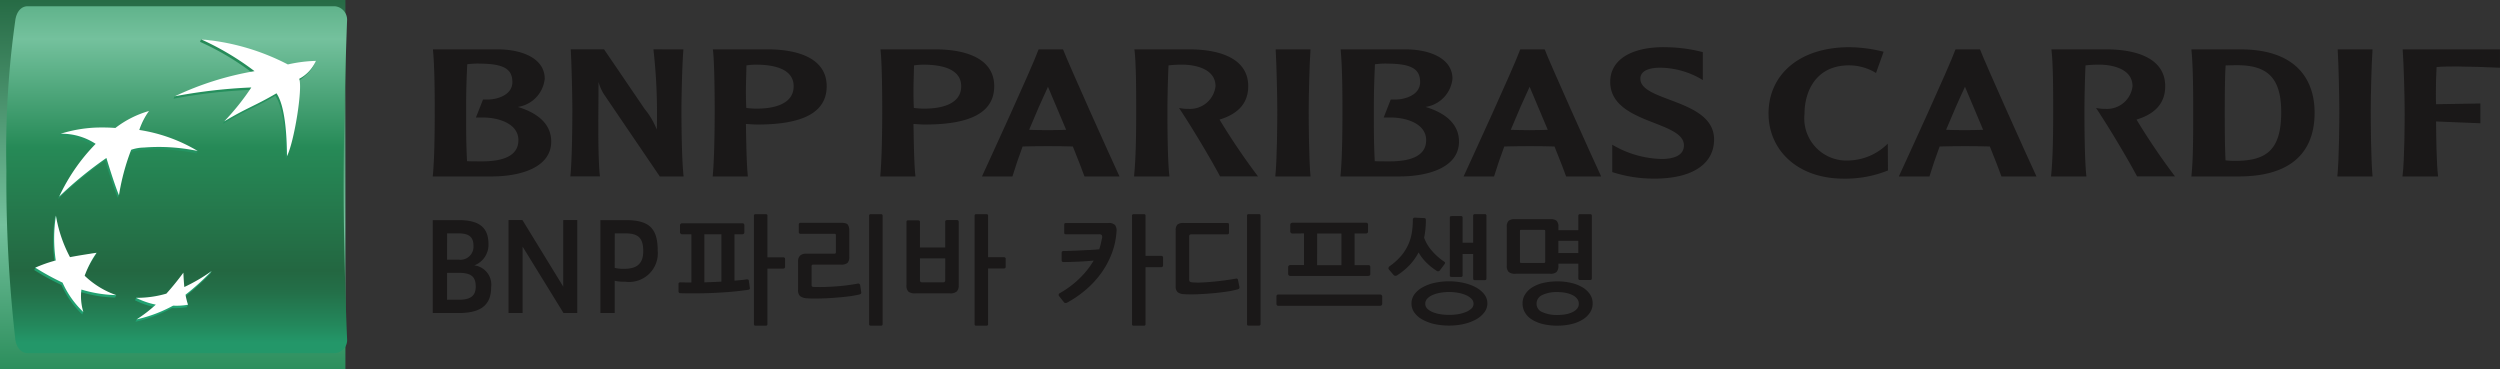 <svg xmlns="http://www.w3.org/2000/svg" xmlns:xlink="http://www.w3.org/1999/xlink" width="209.893" height="31" viewBox="0 0 209.893 31">
  <rect x="0" y="0" width="209.893" height="31" fill="#333333" stroke="none"/>
  <defs>
    <linearGradient id="linear-gradient" x1="0.5" y1="-0.025" x2="0.5" y2="1.031" gradientUnits="objectBoundingBox">
      <stop offset="0" stop-color="#236741"/>
      <stop offset="0.6" stop-color="#74c19d"/>
      <stop offset="1" stop-color="#268a57"/>
    </linearGradient>
    <linearGradient id="linear-gradient-2" x1="0.5" y1="-0.28" x2="0.5" y2="0.969" gradientUnits="objectBoundingBox">
      <stop offset="0" stop-color="#268a57"/>
      <stop offset="0.3" stop-color="#74c19d"/>
      <stop offset="0.55" stop-color="#268a57"/>
      <stop offset="0.835" stop-color="#236741"/>
      <stop offset="0.883" stop-color="#236f48"/>
      <stop offset="0.961" stop-color="#23885c"/>
      <stop offset="1" stop-color="#239769"/>
    </linearGradient>
    <linearGradient id="linear-gradient-3" x1="0.5" y1="2.264" x2="0.5" y2="-0.019" gradientUnits="objectBoundingBox">
      <stop offset="0" stop-color="#21a373"/>
      <stop offset="1" stop-color="#268a57"/>
    </linearGradient>
    <linearGradient id="linear-gradient-4" x1="0.5" y1="1.051" x2="0.5" y2="-1.704" xlink:href="#linear-gradient-3"/>
    <linearGradient id="linear-gradient-5" x1="0.5" y1="2.327" x2="0.5" y2="-0.841" xlink:href="#linear-gradient-3"/>
    <linearGradient id="linear-gradient-6" x1="0.5" y1="0.953" x2="0.5" y2="-4.407" xlink:href="#linear-gradient-3"/>
  </defs>
  <g id="icon_bnp_logo" transform="translate(-11.166 -11.338)">
    <g id="Calque_1" data-name="Calque 1" transform="translate(11.166 11.338)">
      <g id="그룹_8" data-name="그룹 8" transform="translate(0 0)">
        <g id="그룹_7" data-name="그룹 7">
          <g id="그룹_6" data-name="그룹 6">
            <g id="그룹_5" data-name="그룹 5">
              <g id="그룹_4" data-name="그룹 4">
                <rect id="사각형_3" data-name="사각형 3" width="29" height="31" fill="url(#linear-gradient)"/>
                <path id="패스_3" data-name="패스 3" d="M40.3,27.108c0,6.4.288,12.955.288,12.955a1.1,1.1,0,0,1-1.045,1.2H13.773c-.577,0-.975-.529-1.044-1.2a118.677,118.677,0,0,1-.744-14.147,77.882,77.882,0,0,1,.744-12.574c.089-.7.467-1.206,1.044-1.206H39.542a1.133,1.133,0,0,1,1.045,1.206S40.3,20.708,40.3,27.108Z" transform="translate(-11.448 -11.612)" fill="url(#linear-gradient-2)"/>
                <g id="그룹_3" data-name="그룹 3" transform="translate(2.872 3.304)">
                  <g id="그룹_1" data-name="그룹 1">
                    <path id="패스_4" data-name="패스 4" d="M41.912,21.107c-1.841,1.078-2.4,1.165-4.4,2.364l.1-.222A20.636,20.636,0,0,0,39.8,20.613a44.874,44.874,0,0,0-6.437.742h0l.1-.205a27.4,27.4,0,0,1,6.6-1.9,22.539,22.539,0,0,0-4.479-2.672h0l.095-.207a21.387,21.387,0,0,1,7.185,2.315,11.4,11.4,0,0,1,2.341-.307s-.165.675-1.386,1.514h0c.3.811-.426,5.3-1.025,6.491h0C42.774,24.506,42.607,22.136,41.912,21.107Z" transform="translate(-21.665 -16.371)" fill="url(#linear-gradient-3)"/>
                    <path id="패스_5" data-name="패스 5" d="M22.336,44.5l.093-.207a7.838,7.838,0,0,1-2.747-1.424h0a8.1,8.1,0,0,1,1-1.921h0l.1-.21c-.84.127-1.6.435-2.328.576h0a13.834,13.834,0,0,1-1.085-3.7l-.095.209h0a12.584,12.584,0,0,0-.014,3.762h0a13.98,13.98,0,0,0-1.623.4l-.094.205h0a21.037,21.037,0,0,0,2.287,1.255h0a7.814,7.814,0,0,0,1.741,2.467h0l.1-.208a4.473,4.473,0,0,1-.255-1.674h0A10.89,10.89,0,0,0,22.336,44.5Z" transform="translate(-15.541 -22.821)" fill="url(#linear-gradient-4)"/>
                    <path id="패스_6" data-name="패스 6" d="M26.094,25.326a10.806,10.806,0,0,0-.708,1.623h-.074a16.366,16.366,0,0,1,5,1.558l-.1.2h0a16.09,16.09,0,0,0-4.519-.291h0a3.237,3.237,0,0,0-1.064.195h0a17.173,17.173,0,0,0-.931,3.61l-.1.209h0c-.436-1.046-1.063-3.134-1.063-3.134h0a32.2,32.2,0,0,0-3.963,3.237h0a15.986,15.986,0,0,1,3.064-4.427h0a5.236,5.236,0,0,0-2.935-.849h0l.094-.2a15.646,15.646,0,0,1,2.828-.305h0a14.622,14.622,0,0,1,1.669.028h0A8.32,8.32,0,0,1,26.094,25.326Z" transform="translate(-16.585 -19.128)" fill="url(#linear-gradient-5)"/>
                    <path id="패스_7" data-name="패스 7" d="M32.4,45.051c-.481.652-.893,1.166-1.422,1.762h0a10.812,10.812,0,0,1-2.448.145l-.095.207h0a6.3,6.3,0,0,0,1.648.569h0a12.463,12.463,0,0,1-1.512,1.034l-.1.2h0a11.834,11.834,0,0,0,3.067-1.154h0a5.437,5.437,0,0,0,1.243-.074h0s.1-.213.1-.207c-.06-.211-.246-.339-.3-.632h0a21.647,21.647,0,0,0,2.19-1.988h0l.1-.209a18.584,18.584,0,0,1-2.389,1.548h0C32.444,45.852,32.418,45.508,32.4,45.051Z" transform="translate(-19.971 -25.257)" fill="url(#linear-gradient-6)"/>
                  </g>
                  <g id="그룹_2" data-name="그룹 2" transform="translate(0.094)">
                    <path id="패스_8" data-name="패스 8" d="M42.059,20.9c-1.837,1.079-2.4,1.17-4.4,2.366a20.377,20.377,0,0,0,2.287-2.856,44.347,44.347,0,0,0-6.43.742h0a25.629,25.629,0,0,1,6.7-2.111,23.046,23.046,0,0,0-4.483-2.668h0a19.221,19.221,0,0,1,7.281,2.105,11.982,11.982,0,0,1,2.353-.3h0a3.1,3.1,0,0,1-1.4,1.505h0c.305.817-.424,5.3-1.025,6.491h0C42.926,24.3,42.762,21.928,42.059,20.9Z" transform="translate(-21.812 -16.371)" fill="#fff"/>
                    <path id="패스_9" data-name="패스 9" d="M22.479,44.295a7.312,7.312,0,0,1-2.654-1.629h0a8.286,8.286,0,0,1,1-1.926h0c-.859.128-1.491.226-2.23.366h0a11.444,11.444,0,0,1-1.182-3.486h0a12.625,12.625,0,0,0-.014,3.765h0a11.06,11.06,0,0,0-1.718.605h0a21.3,21.3,0,0,0,2.288,1.255h0a7.809,7.809,0,0,0,1.742,2.464h0a4.589,4.589,0,0,1-.158-1.882h0A10.89,10.89,0,0,0,22.479,44.295Z" transform="translate(-15.684 -22.821)" fill="#fff"/>
                    <path id="패스_10" data-name="패스 10" d="M26.276,25.055h0a6.114,6.114,0,0,0-.815,1.593h0a13.539,13.539,0,0,1,4.905,1.766h0a15.881,15.881,0,0,0-4.522-.289h0a3.421,3.421,0,0,0-1.063.187h0a18.8,18.8,0,0,0-1.027,3.822h0C23.322,31.089,22.7,29,22.7,29h0a32.019,32.019,0,0,0-3.961,3.239h0a15.787,15.787,0,0,1,3.059-4.424h0a5.205,5.205,0,0,0-2.937-.85h0a11.467,11.467,0,0,1,2.922-.515h0a15.21,15.21,0,0,1,1.672.03h0A8.367,8.367,0,0,1,26.276,25.055Z" transform="translate(-16.732 -19.041)" fill="#fff"/>
                    <path id="패스_11" data-name="패스 11" d="M32.543,44.846a22.619,22.619,0,0,1-1.426,1.759h0a8.79,8.79,0,0,1-2.54.352h0a6.413,6.413,0,0,0,1.652.572h0a11.549,11.549,0,0,1-1.61,1.239h0a11.788,11.788,0,0,0,3.064-1.154h0a5.573,5.573,0,0,0,1.247-.077h0a6.936,6.936,0,0,1-.207-.84h0a20.773,20.773,0,0,0,2.194-1.988h0a14.791,14.791,0,0,1-2.294,1.341h0C32.586,45.645,32.564,45.3,32.543,44.846Z" transform="translate(-20.114 -25.257)" fill="#fff"/>
                  </g>
                </g>
              </g>
            </g>
          </g>
        </g>
      </g>
    </g>
    <g id="noms" transform="translate(47.498 15.301)">
      <g id="그룹_10" data-name="그룹 10" transform="translate(0)">
        <path id="패스_12" data-name="패스 12" d="M73.564,17.654c1.906,0,3.917.7,3.917,2.469a2.669,2.669,0,0,1-2.255,2.363c1.844.563,2.8,1.554,2.8,2.91,0,2.164-2.56,2.926-5,2.926H68.079c.137-1.4.167-3.414.167-5.592,0-1.464-.015-3.674-.152-5.075Zm-1.645,1.189a7.351,7.351,0,0,0-.945.061c-.061,1.417-.092,2.179-.092,3.825,0,1.934,0,2.743.076,4.312.35.016.915.016,1.234.016,2.058,0,3.079-.6,3.079-1.783,0-1.4-1.692-1.9-2.972-1.9h-.595l.595-1.508h.366c.868,0,2.1-.4,2.1-1.464,0-1.128-.761-1.554-2.849-1.554" transform="translate(-68.079 -17.471)" fill="#1a1818"/>
        <path id="패스_13" data-name="패스 13" d="M95.174,17.654c-.106,1.22-.167,4.039-.167,5.075,0,.945.015,4.114.182,5.593h-2L88.622,21.6a3.718,3.718,0,0,1-.563-1.173h-.015c0,1.631-.017,2.437-.017,3.886,0,1.31.032,3.184.138,4.007H85.681c.152-1.479.167-4.648.167-5.593,0-1.036-.061-3.855-.137-5.075h2.8l3.414,5.015a6.345,6.345,0,0,1,1,1.691h.014c.016-.306.016-.7.016-1.113a47.37,47.37,0,0,0-.3-5.593Z" transform="translate(-74.127 -17.471)" fill="#1a1818"/>
        <path id="패스_14" data-name="패스 14" d="M108.548,17.654c2.24,0,4.907.625,4.907,3.094,0,2.148-1.906,3.215-5.806,3.215-.427,0-.839-.047-.976-.047.031,1.434.046,3.324.167,4.405h-2.955c.137-1.479.167-3.9.167-5.593,0-1.6-.031-4.16-.152-5.075ZM106.719,19c-.015.747-.046,1.524-.046,2.209,0,.534.015.991.031,1.357a5.5,5.5,0,0,0,.945.06c1.279,0,3.033-.335,3.033-1.874,0-1.524-1.783-1.814-3.155-1.814a5.168,5.168,0,0,0-.808.061" transform="translate(-80.381 -17.471)" fill="#1a1818"/>
        <path id="패스_15" data-name="패스 15" d="M129.979,17.654c2.24,0,4.906.625,4.906,3.094,0,2.148-1.9,3.215-5.805,3.215-.425,0-.838-.047-.975-.047.03,1.434.045,3.324.167,4.405h-2.956c.137-1.479.167-3.9.167-5.593,0-1.6-.03-4.16-.152-5.075ZM128.15,19c-.014.747-.045,1.524-.045,2.209,0,.534.014.991.03,1.357a5.5,5.5,0,0,0,.945.06c1.279,0,3.033-.335,3.033-1.874,0-1.524-1.784-1.814-3.155-1.814a5.2,5.2,0,0,0-.809.061" transform="translate(-87.745 -17.471)" fill="#1a1818"/>
        <path id="패스_16" data-name="패스 16" d="M145.131,17.655c.411,1.1,3.917,8.9,4.738,10.667H146.93c-.169-.487-.519-1.371-.977-2.515-.609-.016-1.233-.03-2.1-.03-.807,0-1.417.014-2.118.03-.334.9-.609,1.722-.853,2.515h-2.56c.609-1.327,4.191-9.1,4.755-10.667Zm.259,6.752-1.525-3.612c-.486,1.035-1.02,2.255-1.583,3.612.457.014,1.081.03,1.583.03s1.006-.016,1.525-.03" transform="translate(-92.212 -17.471)" fill="#1a1818"/>
        <path id="패스_17" data-name="패스 17" d="M162.455,17.654c2.241,0,4.909.625,4.909,3.094,0,1.387-.809,2.316-2.408,2.8a55.453,55.453,0,0,0,3.23,4.771H165c-.7-1.327-2.287-4.007-3.445-5.746a3.819,3.819,0,0,0,.824.077,2.155,2.155,0,0,0,2.239-1.9c0-1.539-1.859-1.814-2.788-1.814a9.862,9.862,0,0,0-1.158.061c-.062,1.325-.092,2.987-.092,3.733,0,.945,0,4.1.167,5.593h-2.97c.15-1.479.181-3.383.181-5.593,0-1.859-.014-4.084-.152-5.075Z" transform="translate(-98.898 -17.471)" fill="#1a1818"/>
        <path id="패스_18" data-name="패스 18" d="M178.8,17.654c-.091,1.235-.152,4.039-.152,5.091,0,.929.014,4.1.152,5.577h-2.956c.153-1.479.167-4.648.167-5.577,0-1.036-.062-3.856-.137-5.091Z" transform="translate(-105.105 -17.471)" fill="#1a1818"/>
        <path id="패스_19" data-name="패스 19" d="M189.664,17.654c1.906,0,3.918.7,3.918,2.469a2.67,2.67,0,0,1-2.257,2.363c1.845.563,2.805,1.554,2.805,2.91,0,2.164-2.561,2.926-5,2.926h-4.953c.137-1.4.169-3.414.169-5.592,0-1.464-.016-3.674-.154-5.075Zm-1.646,1.189a7.355,7.355,0,0,0-.943.061c-.06,1.417-.093,2.179-.093,3.825,0,1.934,0,2.743.076,4.312.352.016.916.016,1.235.016,2.059,0,3.08-.6,3.08-1.783,0-1.4-1.692-1.9-2.974-1.9h-.592l.592-1.508h.368c.868,0,2.1-.4,2.1-1.464,0-1.128-.76-1.554-2.85-1.554" transform="translate(-107.969 -17.471)" fill="#1a1818"/>
        <path id="패스_20" data-name="패스 20" d="M206.736,17.655c.41,1.1,3.916,8.9,4.738,10.667h-2.939c-.169-.487-.519-1.371-.977-2.515-.608-.016-1.233-.03-2.1-.03-.808,0-1.417.014-2.117.03-.337.9-.612,1.722-.857,2.515h-2.557c.608-1.327,4.19-9.1,4.755-10.667Zm.257,6.752-1.523-3.612c-.487,1.035-1.022,2.255-1.583,3.612.456.014,1.08.03,1.583.03.487,0,1.006-.016,1.523-.03" transform="translate(-113.379 -17.471)" fill="#1a1818"/>
        <path id="패스_21" data-name="패스 21" d="M223.178,17.375a12.856,12.856,0,0,1,3.277.413v2.345a6.968,6.968,0,0,0-3.581-1.036c-.945,0-1.661.26-1.661.929,0,1.936,6.189,1.707,6.189,5.091,0,2.087-1.86,3.291-5,3.291a11.29,11.29,0,0,1-3.551-.549v-2.3a8.486,8.486,0,0,0,4.145,1.2c1.068,0,1.875-.32,1.875-1.143,0-2.088-6.188-1.782-6.188-5.333,0-1.875,1.8-2.912,4.494-2.912" transform="translate(-119.825 -17.375)" fill="#1a1818"/>
        <path id="패스_22" data-name="패스 22" d="M247.955,19.54a4.365,4.365,0,0,0-2.273-.641c-2.773,0-3.731,2.194-3.731,4.07a3.542,3.542,0,0,0,3.747,3.916,4.8,4.8,0,0,0,3.246-1.417l.014,2.256a9.523,9.523,0,0,1-3.734.686c-3.87,0-6.293-2.408-6.293-5.471,0-3.232,2.56-5.564,6.782-5.564a12.1,12.1,0,0,1,2.88.381Z" transform="translate(-126.782 -17.375)" fill="#1a1818"/>
        <path id="패스_23" data-name="패스 23" d="M262.415,17.655c.411,1.1,3.917,8.9,4.74,10.667h-2.939c-.169-.487-.518-1.371-.976-2.515-.609-.016-1.235-.03-2.1-.03-.809,0-1.417.014-2.116.03-.337.9-.61,1.722-.854,2.515H255.6c.61-1.327,4.19-9.1,4.756-10.667Zm.261,6.752-1.523-3.612c-.489,1.035-1.023,2.255-1.586,3.612.456.014,1.082.03,1.586.03.487,0,1-.016,1.523-.03" transform="translate(-132.51 -17.471)" fill="#1a1818"/>
        <path id="패스_24" data-name="패스 24" d="M279.74,17.654c2.24,0,4.908.625,4.908,3.094,0,1.387-.808,2.316-2.408,2.8a55.452,55.452,0,0,0,3.231,4.771h-3.186c-.7-1.327-2.284-4.007-3.444-5.746a3.8,3.8,0,0,0,.822.077,2.156,2.156,0,0,0,2.241-1.9c0-1.539-1.858-1.814-2.787-1.814a9.848,9.848,0,0,0-1.159.061c-.063,1.325-.091,2.987-.091,3.733,0,.945,0,4.1.165,5.593h-2.971c.153-1.479.182-3.383.182-5.593,0-1.859-.014-4.084-.153-5.075Z" transform="translate(-139.195 -17.471)" fill="#1a1818"/>
        <path id="패스_25" data-name="패스 25" d="M297.142,17.654c4.5,0,6.216,2.362,6.216,5.32,0,3.046-1.675,5.348-6.383,5.348h-3.963c.154-1.433.154-3.4.154-5.577,0-1.036,0-3.7-.154-5.091ZM295.891,19c-.06.7-.074,2.513-.074,3.749,0,1.552,0,2.773.062,4.221a6.78,6.78,0,0,0,.76.046c2.576,0,3.917-.808,3.917-4.085,0-3.125-1.372-4.007-3.979-3.946Z" transform="translate(-145.363 -17.471)" fill="#1a1818"/>
        <path id="패스_26" data-name="패스 26" d="M314.638,17.654c-.092,1.235-.152,4.039-.152,5.091,0,.929.014,4.1.152,5.577h-2.956c.151-1.479.166-4.648.166-5.577,0-1.036-.06-3.856-.137-5.091Z" transform="translate(-151.777 -17.471)" fill="#1a1818"/>
        <path id="패스_27" data-name="패스 27" d="M328.2,17.654v1.54c-.839-.046-2.927-.106-3.628-.106-.518,0-1.1,0-1.692.046-.045.654-.06,1.478-.06,2.194,0,.349,0,.67.015.929l3.719-.061v1.661l-3.719-.152c.016,1.357.031,3.46.168,4.618h-2.987c.182-1.479.182-4.648.182-5.577,0-1.036-.074-3.856-.167-5.091Z" transform="translate(-154.642 -17.471)" fill="#1a1818"/>
        <g id="그룹_9" data-name="그룹 9" transform="translate(0 14.022)">
          <path id="패스_28" data-name="패스 28" d="M99.66,43.159c.158.007.316.01.473.01h.464V39.127h-.789a.176.176,0,0,1-.109-.049.144.144,0,0,1-.058-.109v-.61a.139.139,0,0,1,.058-.109.175.175,0,0,1,.109-.05h5.086a.146.146,0,0,1,.105.045.158.158,0,0,1,.044.114v.62a.143.143,0,0,1-.044.1.15.15,0,0,1-.105.044h-.679v3.895c.177-.014.351-.03.522-.045s.338-.037.5-.064a.184.184,0,0,1,.108.014.1.1,0,0,1,.069.074l.089.62a.111.111,0,0,1-.024.119.208.208,0,0,1-.094.049c-.394.059-.822.11-1.281.154s-.937.074-1.43.1-1,.039-1.508.045-1.015,0-1.508-.011a.125.125,0,0,1-.1-.044.152.152,0,0,1-.041-.1V43.3a.123.123,0,0,1,.139-.137m3.46-.057V39.127h-1.429v4.032c.493-.012.969-.033,1.429-.057m5.3-1.135a.143.143,0,0,1-.094.04h-1.34V46.67a.113.113,0,0,1-.127.127h-.878a.113.113,0,0,1-.128-.127v-9.1a.114.114,0,0,1,.128-.13h.878a.114.114,0,0,1,.127.13v3.488h1.34a.15.15,0,0,1,.094.035.1.1,0,0,1,.045.085v.7a.119.119,0,0,1-.045.089" transform="translate(-78.882 -37.441)" fill="#1a1818"/>
          <path id="패스_29" data-name="패스 29" d="M120.074,44.121a.382.382,0,0,1-.139.064c-.19.045-.408.086-.654.123s-.507.067-.784.094-.556.049-.838.069-.556.032-.817.04-.505.009-.725.009-.4-.007-.547-.02a1.035,1.035,0,0,1-.6-.188.677.677,0,0,1-.163-.522V41.425a.665.665,0,0,1,.173-.513.743.743,0,0,1,.518-.158h2.345a.182.182,0,0,0,.109-.024c.02-.016.03-.058.03-.123V39.226a.223.223,0,0,0-.019-.109c-.014-.019-.054-.03-.119-.03h-2.839a.143.143,0,0,1-.094-.038.117.117,0,0,1-.045-.089V38.28a.106.106,0,0,1,.045-.085.159.159,0,0,1,.094-.033h3.43c.283,0,.466.053.547.156a.848.848,0,0,1,.123.515V41.02a.678.678,0,0,1-.152.513.8.8,0,0,1-.538.139h-2.337a.122.122,0,0,0-.137.138v1.558a.2.2,0,0,0,.039.142.234.234,0,0,0,.148.034c.289.014.593.014.911.005s.639-.027.961-.05.636-.054.942-.094.593-.085.863-.137a.166.166,0,0,1,.132.014.174.174,0,0,1,.084.123l.089.591a.111.111,0,0,1-.039.124m1.833,2.549a.112.112,0,0,1-.128.127H120.9a.113.113,0,0,1-.129-.127v-9.1a.115.115,0,0,1,.129-.13h.876a.114.114,0,0,1,.128.13Z" transform="translate(-84.135 -37.441)" fill="#1a1818"/>
          <path id="패스_30" data-name="패스 30" d="M132.9,43.918a.788.788,0,0,1-.58.167h-2.9a.876.876,0,0,1-.591-.147.732.732,0,0,1-.158-.544V38.072a.108.108,0,0,1,.039-.083.132.132,0,0,1,.089-.034h.867a.152.152,0,0,1,.094.034.106.106,0,0,1,.044.083v2.159h2.12V38.063a.123.123,0,0,1,.04-.09.122.122,0,0,1,.088-.039h.878a.132.132,0,0,1,.128.129v5.362a.7.7,0,0,1-.158.494m-.975-2.771h-2.12v1.843c0,.113.059.168.178.168h1.764c.118,0,.177-.055.177-.168Zm5.033.809a.141.141,0,0,1-.094.04h-1.341V46.67a.113.113,0,0,1-.127.127h-.877a.113.113,0,0,1-.129-.127v-9.1a.115.115,0,0,1,.129-.13h.877a.115.115,0,0,1,.127.13v3.478h1.341a.143.143,0,0,1,.094.036.1.1,0,0,1,.043.083v.69a.125.125,0,0,1-.043.1" transform="translate(-88.898 -37.441)" fill="#1a1818"/>
          <path id="패스_31" data-name="패스 31" d="M152.99,38.921a6.228,6.228,0,0,1-.369,1.745,7.251,7.251,0,0,1-.838,1.612,7.942,7.942,0,0,1-1.268,1.419,9.061,9.061,0,0,1-1.656,1.159.252.252,0,0,1-.163.039.179.179,0,0,1-.132-.083l-.395-.5a.157.157,0,0,1,.068-.247,7.979,7.979,0,0,0,1.647-1.231,7.244,7.244,0,0,0,1.192-1.5q-.609.058-1.286.089c-.45.019-.873.032-1.266.038a.155.155,0,0,1-.09-.038.141.141,0,0,1-.048-.118v-.641a.119.119,0,0,1,.048-.1.147.147,0,0,1,.079-.039c.244,0,.5-.005.763-.014s.533-.022.8-.036.524-.026.775-.038.48-.03.69-.05c.053-.158.1-.314.134-.473s.07-.312.1-.463a.363.363,0,0,0-.024-.262.324.324,0,0,0-.241-.064h-2.771a.121.121,0,0,1-.137-.139V38.3c0-.078.044-.118.137-.118h3.56a.709.709,0,0,1,.582.182.816.816,0,0,1,.108.557m3.87,2.922a.141.141,0,0,1-.1.045h-1.331V46.67a.113.113,0,0,1-.127.127h-.88a.112.112,0,0,1-.127-.127v-9.1a.114.114,0,0,1,.127-.13h.88a.114.114,0,0,1,.127.13v3.37h1.331a.176.176,0,0,1,.1.035.1.1,0,0,1,.043.083v.691a.127.127,0,0,1-.043.092" transform="translate(-95.585 -37.441)" fill="#1a1818"/>
          <path id="패스_32" data-name="패스 32" d="M168.438,43.687a.568.568,0,0,1-.1.054,7.152,7.152,0,0,1-1,.206q-.6.089-1.247.142c-.433.037-.849.062-1.258.076s-.746.009-1.014-.011a.941.941,0,0,1-.54-.163.621.621,0,0,1-.17-.5V38.8a.666.666,0,0,1,.14-.485.758.758,0,0,1,.517-.137h3.679c.093,0,.139.044.139.129V39c0,.086-.045.129-.139.129h-3.018c-.125,0-.186.056-.186.168V42.9a.265.265,0,0,0,.054.2.509.509,0,0,0,.241.064,5.414,5.414,0,0,0,.744.009c.292-.013.6-.033.932-.063s.662-.068,1-.114.656-.095.952-.148a.132.132,0,0,1,.176.119l.119.572c.012.072,0,.119-.031.144m1.805,2.982a.114.114,0,0,1-.13.127h-.877a.112.112,0,0,1-.127-.127v-9.1a.114.114,0,0,1,.127-.13h.877a.115.115,0,0,1,.13.13Z" transform="translate(-100.733 -37.441)" fill="#1a1818"/>
          <path id="패스_33" data-name="패스 33" d="M184.822,45.454a.137.137,0,0,1-.1.049h-8.589a.124.124,0,0,1-.1-.049.159.159,0,0,1-.039-.1V44.7a.151.151,0,0,1,.039-.1.127.127,0,0,1,.1-.043h8.589a.137.137,0,0,1,.1.049.147.147,0,0,1,.052.1v.651a.147.147,0,0,1-.052.1m-7.5-6.023a.163.163,0,0,1-.109-.05.135.135,0,0,1-.06-.109v-.6a.13.13,0,0,1,.06-.1.168.168,0,0,1,.109-.049h6.218a.147.147,0,0,1,.1.044.151.151,0,0,1,.044.1v.612a.15.15,0,0,1-.044.1.143.143,0,0,1-.1.045h-.986v2.66h1.173a.148.148,0,0,1,.148.149v.611a.143.143,0,0,1-.042.1.147.147,0,0,1-.106.045h-6.594a.167.167,0,0,1-.105-.049.154.154,0,0,1-.053-.109v-.6a.141.141,0,0,1,.053-.1.16.16,0,0,1,.105-.05h1.172v-2.66Zm2.087,2.66h2.041v-2.66H179.41Z" transform="translate(-105.159 -37.813)" fill="#1a1818"/>
          <path id="패스_34" data-name="패스 34" d="M191.073,42.558a.341.341,0,0,1-.168.054.191.191,0,0,1-.159-.073l-.363-.424c-.1-.106-.087-.211.039-.316a5.037,5.037,0,0,0,.947-.847,4.066,4.066,0,0,0,.595-.927,3.9,3.9,0,0,0,.312-1.015,6.932,6.932,0,0,0,.088-1.114.173.173,0,0,1,.045-.123.132.132,0,0,1,.093-.045l.827.039c.087,0,.129.053.129.158a7.2,7.2,0,0,1-.146,1.488,3.355,3.355,0,0,0,.66,1.105,5.137,5.137,0,0,0,1.025.907c.05.032.076.068.072.1a.268.268,0,0,1-.054.123l-.375.5a.191.191,0,0,1-.286.039,4.911,4.911,0,0,1-.827-.66,3.84,3.84,0,0,1-.681-.877,4.8,4.8,0,0,1-.744,1.05,5.56,5.56,0,0,1-1.031.853m7.551,2.376a1.235,1.235,0,0,1-.261.759,2.232,2.232,0,0,1-.7.591,3.988,3.988,0,0,1-1.027.381,5.46,5.46,0,0,1-1.212.131,5.646,5.646,0,0,1-1.258-.131,3.864,3.864,0,0,1-1-.376,2.005,2.005,0,0,1-.673-.587,1.317,1.317,0,0,1-.24-.768,1.285,1.285,0,0,1,.24-.754,2.092,2.092,0,0,1,.673-.586,3.664,3.664,0,0,1,1-.381,5.643,5.643,0,0,1,1.258-.133,5.46,5.46,0,0,1,1.212.133,4.01,4.01,0,0,1,1.027.376,2.224,2.224,0,0,1,.7.58,1.23,1.23,0,0,1,.261.764m-1.163.03a.586.586,0,0,0-.182-.428,1.509,1.509,0,0,0-.475-.307,3.055,3.055,0,0,0-.656-.187,4.253,4.253,0,0,0-.729-.064,4.366,4.366,0,0,0-.754.064,2.874,2.874,0,0,0-.639.187,1.332,1.332,0,0,0-.45.307.618.618,0,0,0-.167.428.569.569,0,0,0,.167.409,1.367,1.367,0,0,0,.45.291,2.882,2.882,0,0,0,.646.178,4.75,4.75,0,0,0,.748.058,4.6,4.6,0,0,0,.729-.058,3.062,3.062,0,0,0,.656-.178,1.556,1.556,0,0,0,.475-.291.541.541,0,0,0,.182-.409m-.032-7.392c0-.086.048-.13.141-.13h.846a.115.115,0,0,1,.129.13v5.273c0,.092-.044.138-.129.138h-.857c-.086,0-.13-.047-.13-.138v-2.06h-.887v1.8a.112.112,0,0,1-.126.127h-.809c-.091,0-.137-.043-.137-.127V37.727c0-.085.046-.128.137-.128h.809a.112.112,0,0,1,.126.128v2.11h.887Z" transform="translate(-110.078 -37.441)" fill="#1a1818"/>
          <path id="패스_35" data-name="패스 35" d="M209.636,42.286a.731.731,0,0,1-.528.154H206.18a.834.834,0,0,1-.574-.154.73.73,0,0,1-.155-.536V38.516A.689.689,0,0,1,205.6,38a.763.763,0,0,1,.526-.144h2.978a.814.814,0,0,1,.528.133.7.7,0,0,1,.153.527v.267h1.674V37.571a.115.115,0,0,1,.13-.13h.877a.114.114,0,0,1,.127.13v5.254c0,.091-.043.137-.127.137h-.877c-.086,0-.13-.047-.13-.137V41.592h-1.674v.159a.754.754,0,0,1-.153.536m-.954-3.395a.187.187,0,0,0-.023-.114.154.154,0,0,0-.1-.025h-1.875a.183.183,0,0,0-.1.02c-.016.014-.022.05-.022.109V41.4c0,.059.006.1.022.11a.19.19,0,0,0,.1.019h1.875a.186.186,0,0,0,.1-.019c.015-.013.023-.051.023-.11Zm3.983,6.042a1.377,1.377,0,0,1-.221.759,1.953,1.953,0,0,1-.615.591,3.239,3.239,0,0,1-.939.381,4.958,4.958,0,0,1-1.182.132,5.12,5.12,0,0,1-1.214-.132,3.106,3.106,0,0,1-.92-.375,1.761,1.761,0,0,1-.587-.587,1.442,1.442,0,0,1-.207-.768,1.4,1.4,0,0,1,.207-.754,1.832,1.832,0,0,1,.587-.586,2.976,2.976,0,0,1,.92-.381,5.152,5.152,0,0,1,1.214-.133,4.991,4.991,0,0,1,1.182.133,3.274,3.274,0,0,1,.939.376,1.947,1.947,0,0,1,.615.58,1.372,1.372,0,0,1,.221.764m-1.164.03a.659.659,0,0,0-.142-.428,1.1,1.1,0,0,0-.39-.307,2.281,2.281,0,0,0-.57-.187,3.621,3.621,0,0,0-.69-.064,2.82,2.82,0,0,0-1.273.246.794.794,0,0,0-.481.74.752.752,0,0,0,.492.7,2.915,2.915,0,0,0,1.261.236,3.988,3.988,0,0,0,.69-.057,2.31,2.31,0,0,0,.57-.179,1.117,1.117,0,0,0,.39-.291.6.6,0,0,0,.142-.409m-.039-5.293h-1.675V40.7h1.675Z" transform="translate(-115.278 -37.441)" fill="#1a1818"/>
          <path id="패스_36" data-name="패스 36" d="M70.229,38.193c1.583,0,2.53.48,2.53,2.018a1.844,1.844,0,0,1-1.192,1.783,1.633,1.633,0,0,1,1.415,1.838c0,1.571-.969,2.162-2.708,2.162H68.079v-7.8Zm-.947,3.322h.969A1.1,1.1,0,0,0,71.5,40.366c0-.813-.435-1.059-1.281-1.059h-.935Zm0,3.365h.991c.958,0,1.416-.312,1.416-1.1,0-.836-.379-1.159-1.427-1.159h-.98Z" transform="translate(-68.079 -37.699)" fill="#1a1818"/>
          <path id="패스_37" data-name="패스 37" d="M78.942,38.193l3.421,5.583V38.193h1.181v7.8H82.385l-3.432-5.572v5.572H77.771v-7.8Z" transform="translate(-71.409 -37.7)" fill="#1a1818"/>
          <path id="패스_38" data-name="패스 38" d="M91.614,38.193c1.917,0,2.719.6,2.719,2.553a2.411,2.411,0,0,1-2.73,2.619,3.613,3.613,0,0,1-.88-.078v2.708h-1.2v-7.8Zm-.891,4.013a3.222,3.222,0,0,0,.78.078c.992,0,1.616-.347,1.616-1.483s-.445-1.493-1.5-1.493h-.891Z" transform="translate(-75.446 -37.699)" fill="#1a1818"/>
        </g>
      </g>
    </g>
  </g>
</svg>
